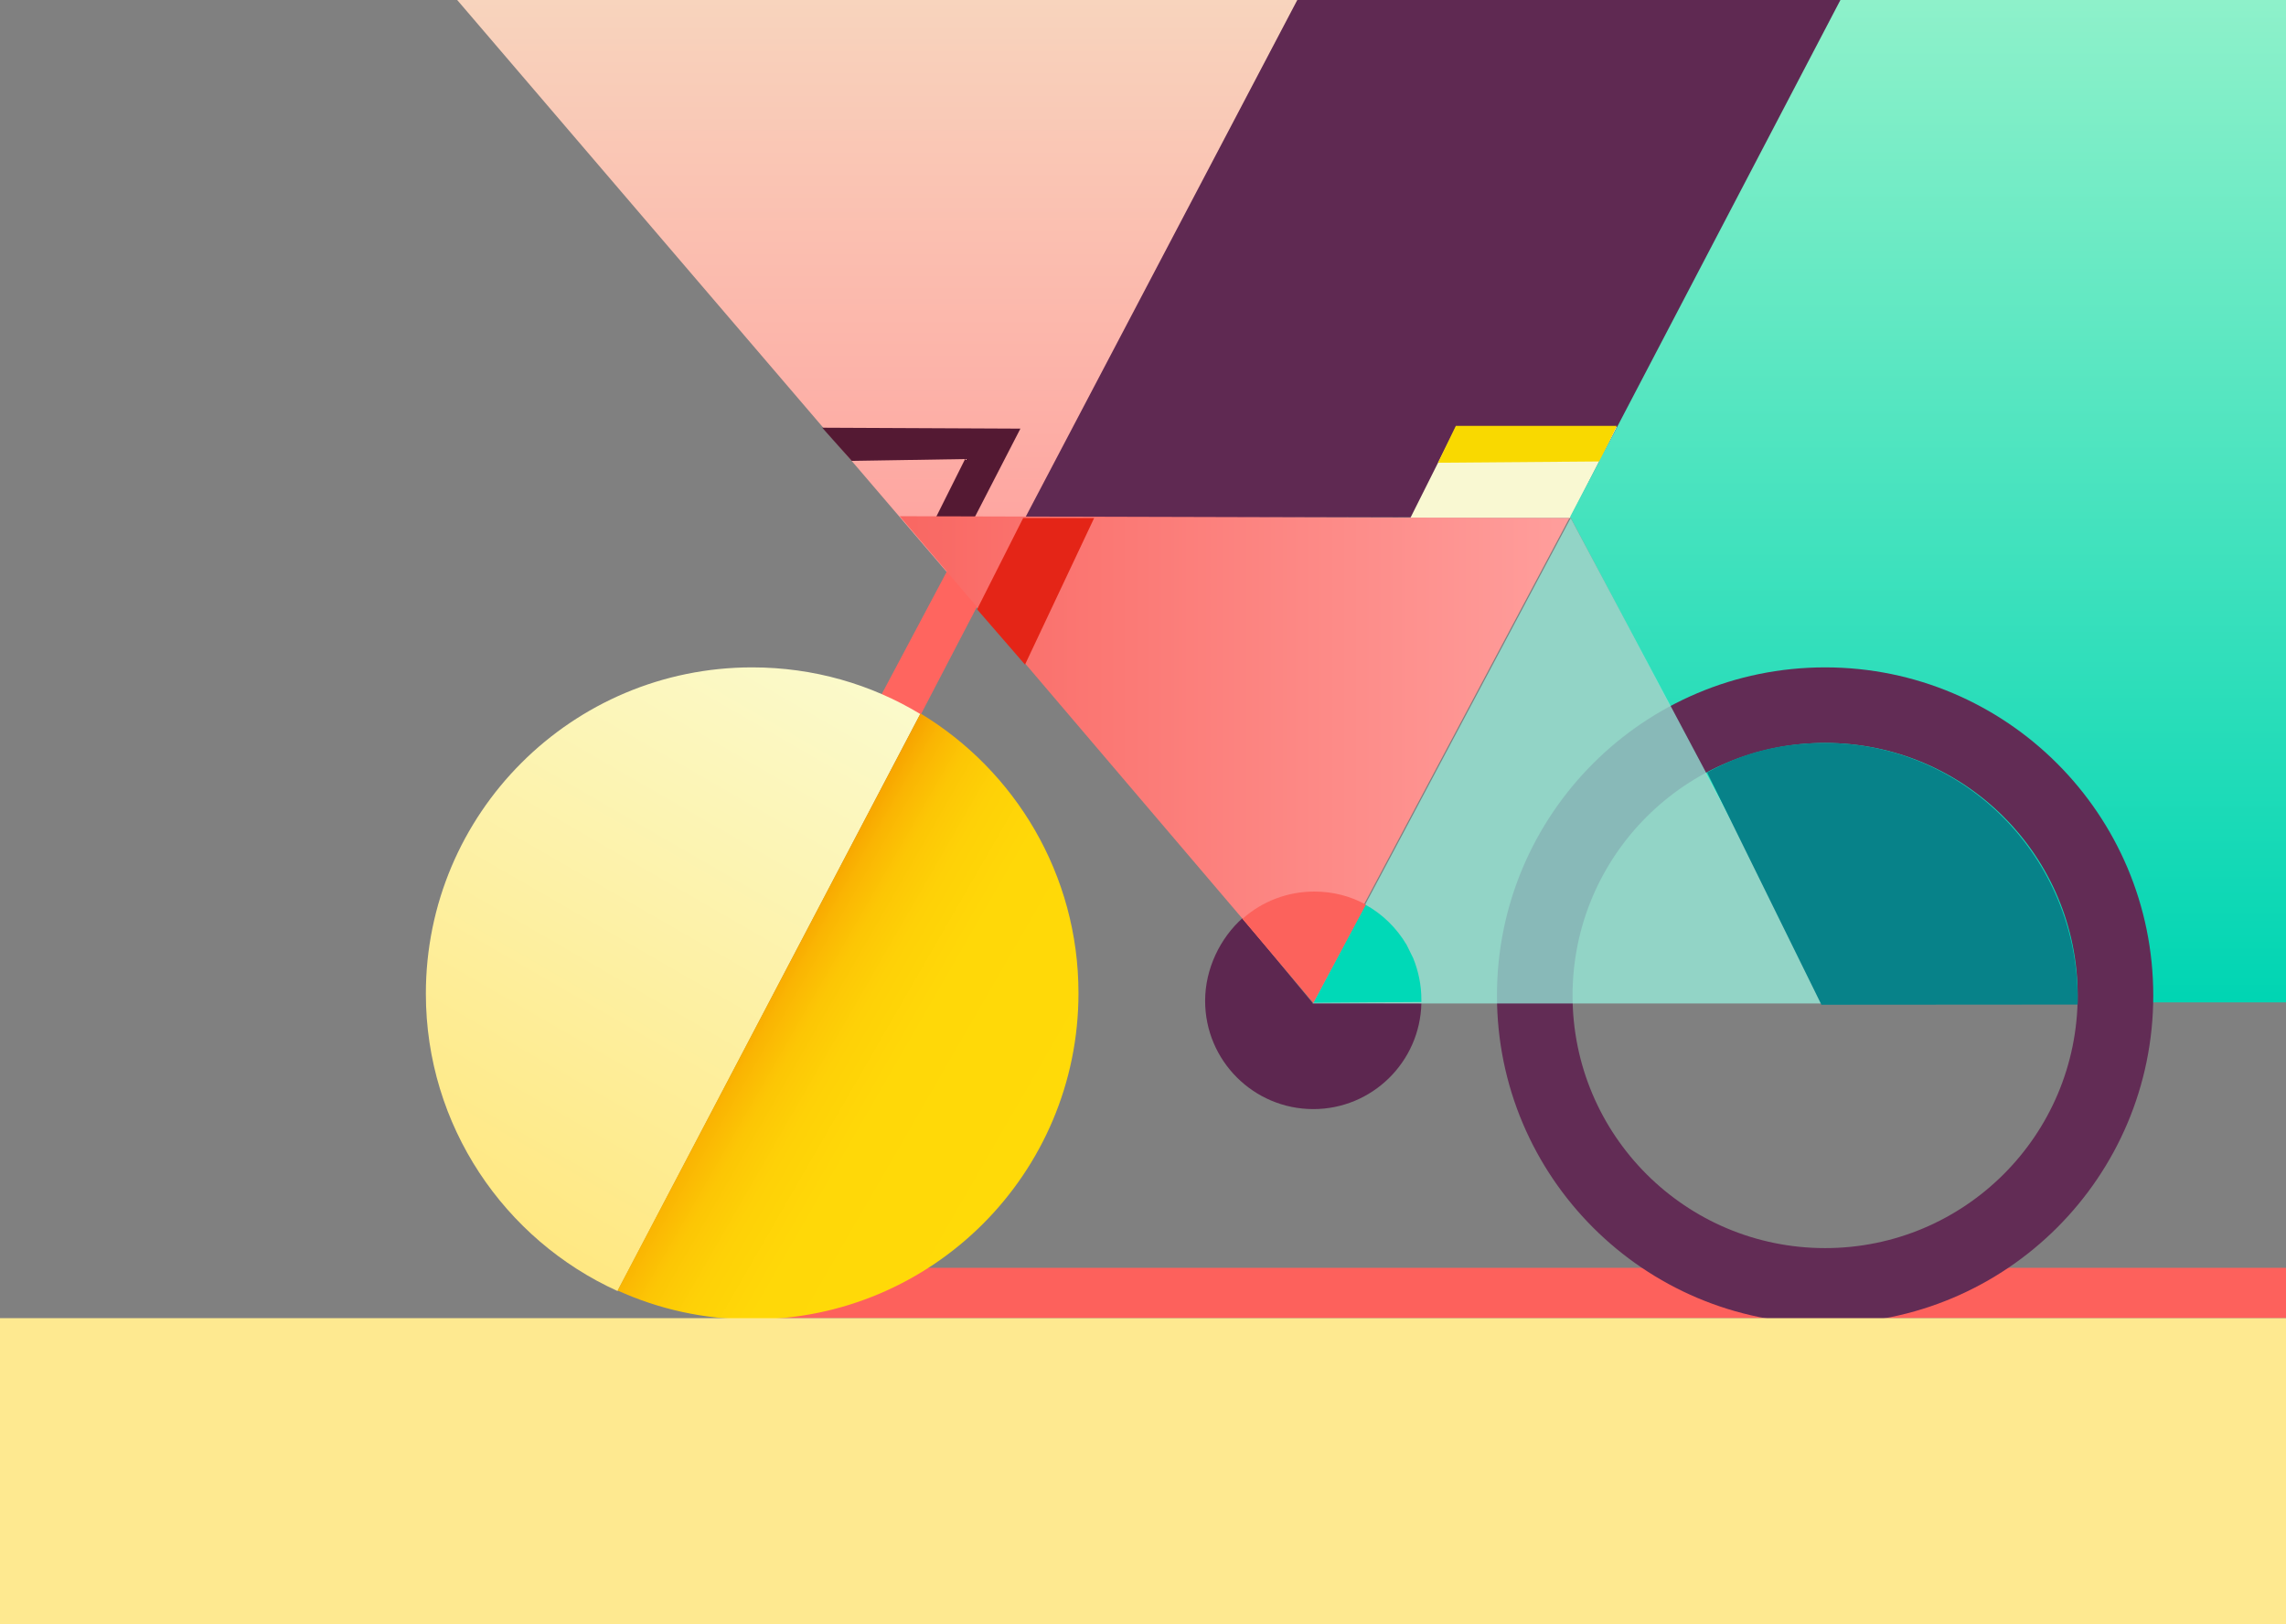 <svg version="1.1" id="Calque_1" xmlns="http://www.w3.org/2000/svg" xmlns:xlink="http://www.w3.org/1999/xlink" x="0px" y="0px"
	 viewBox="0 0 1240 881" style="enable-background:new 0 0 1240 881;" xml:space="preserve">
<rect x="0" y="0" width="1240" height="881" fill="#808080" stroke="none"/>
<style type="text/css">
	.st0{fill:url(#saumon_triangle_1_);}
	.st1{fill:url(#pink_triangle_1_);}
	.st2{fill:#5F2952;}
	.st3{fill:#F9F8D2;}
	.st4{fill:#F9D900;}
	.st5{fill:url(#green_big_1_);}
	.st6{fill:#E42517;}
	.st7{fill:#FF655F;}
	.st8{fill:#541933;}
	.st9{fill:#FD615C;}
	.st10{fill:#5D2750;}
	.st11{fill:#FC625C;}
	.st12{fill:#622C55;}
	.st13{fill:url(#yellow_demi_wheel_1_);}
	.st14{fill:url(#dark_yellow_demi_wheel_1_);}
	.st15{opacity:0.68;fill:#9BFBE7;}
	.st16{fill:#078289;}
	.st17{fill:#00D9B7;}
	.st18{fill:#FEE990;}
</style>
<linearGradient id="saumon_triangle_1_" gradientUnits="userSpaceOnUse" x1="488" y1="411.5" x2="851.333" y2="411.5">
	<stop  offset="0" style="stop-color:#F96762"/>
	<stop  offset="1" style="stop-color:#FF9E9C"/>
</linearGradient>
	<linearGradient id="pink_triangle_1_" gradientUnits="userSpaceOnUse" x1="476" y1="-1.023636e-08" x2="476" y2="330.333">
	<stop  offset="0" style="stop-color:#F8D4BD"/>
	<stop  offset="1" style="stop-color:#FF9E9C"/>
</linearGradient>
<polygon id="pink_triangle" class="st1" points="248,0 704,0 530.7,330.3 "/>
	<polygon id="purple_rectangle" class="st2" points="852,280.3 556,281 703.7,0 1000,0 "/>
	<polygon id="pale_yellow_rectangle" class="st3" points="851.7,281 765,281 789.7,231.7 877,231.7 "/>
<polygon id="yellow_top" class="st4" points="780,251 789.7,231 877,231 867.7,250.3 "/>
<linearGradient id="green_big_1_" gradientUnits="userSpaceOnUse" x1="1046.333" y1="543.667" x2="1046.333" y2="-8.740244e-09">
	<stop  offset="0" style="stop-color:#00D5B3"/>
	<stop  offset="1" style="stop-color:#8EF1CA"/>
</linearGradient>
<polygon id="green_big" class="st5" points="1241,0 998.3,0 851.7,280.3 991,543.7 1241,543.7 "/>
<polygon id="pale_pink" class="st7" points="529,281 555,281 499,388.5 478,377 "/>
<polygon id="purple_coude" class="st8" points="446,232 553.5,232.5 528.5,281 507.5,281 523.5,249 462,250 "/>
<polygon id="orange_line" class="st9" points="1241.7,687.7 1241.7,715 417,715 469.7,687.7 "/>
<path id="purple_circle" class="st10" d="M771,544.2c-0.7,31.8-26.7,57.4-58.6,57.4c-32.4,0-58.7-26.3-58.7-58.7
	c0-17.5,8.2-34.1,20.3-44.9l38,46h1L771,544.2z"/>

<path id="purple_wheel" class="st12" d="M990,362c-98.3,0-178,79.7-178,178s79.7,178,178,178s178-79.7,178-178S1088.3,362,990,362z
	 M990,677c-75.7,0-137-61.3-137-137s61.3-137,137-137s137,61.3,137,137S1065.7,677,990,677z"/>
	<polygon id="mint_triangle" class="st15" points="712,544.3 852,281 992,544.3 "/>
<polygon id="saumon_triangle" class="st0" points="712,543 851.3,281 488,280 "/>
<linearGradient id="yellow_demi_wheel_1_" gradientUnits="userSpaceOnUse" x1="250.352" y1="652.404" x2="427.382" y2="345.778">
	<stop  offset="0" style="stop-color:#FFE882"/>
	<stop  offset="1" style="stop-color:#FBFACB"/>
</linearGradient>
<path id="yellow_demi_wheel" class="st13" d="M499.2,387.3L335,700.3c-61.3-27.8-104-89.6-104-161.3c0-97.8,79.2-177,177-177
	C441.4,362,472.6,371.2,499.2,387.3z"/>
<linearGradient id="dark_yellow_demi_wheel_1_" gradientUnits="userSpaceOnUse" x1="410.922" y1="539.937" x2="561.51" y2="626.879">
	<stop  offset="0" style="stop-color:#F7A300"/>
	<stop  offset="7.545835e-02" style="stop-color:#FAB503"/>
	<stop  offset="0.18" style="stop-color:#FCC605"/>
	<stop  offset="0.31" style="stop-color:#FED107"/>
	<stop  offset="0.493" style="stop-color:#FFD808"/>
	<stop  offset="1" style="stop-color:#FFDA08"/>
</linearGradient>
<path id="dark_yellow_demi_wheel" class="st14" d="M585,538.7c0,97.8-79.2,177-177,177c-26,0-50.8-5.6-73-15.7l164.3-313
	C550.6,418,585,474.3,585,538.7z"/>
<path id="green_blue_demi_circle" class="st16" d="M1127,542c0,1,0,2,0,2.9L988,545l-62-126c19.5-10.8,40.2-16,64-16
	C1065.7,403,1127,465.2,1127,542z"/>
<path id="green_demi_circle" class="st17" d="M771,542.2c0,0.4,0,0.9,0,1.3l-58.6,0.4l28.2-53.2h0c9.3,5.1,17,12.7,22.4,21.8v0
	l3.6,7.3v0C769.4,526.8,771,534.3,771,542.2z"/>
	<path id="saumon_demi_circle" class="st11" d="M740.9,490.7L712.4,544L674,498.4c0.1-0.1,0.3-0.2,0.4-0.4
	c10.3-9,23.8-14.4,38.5-14.4C723.1,483.6,732.6,486.1,740.9,490.7z"/>
	<polygon id="red_rectangle" class="st6" points="555,281 593.5,281 556,360.5 530,330.5 "/>
<rect y="715" class="st18" width="1240" height="166"/>
</svg>